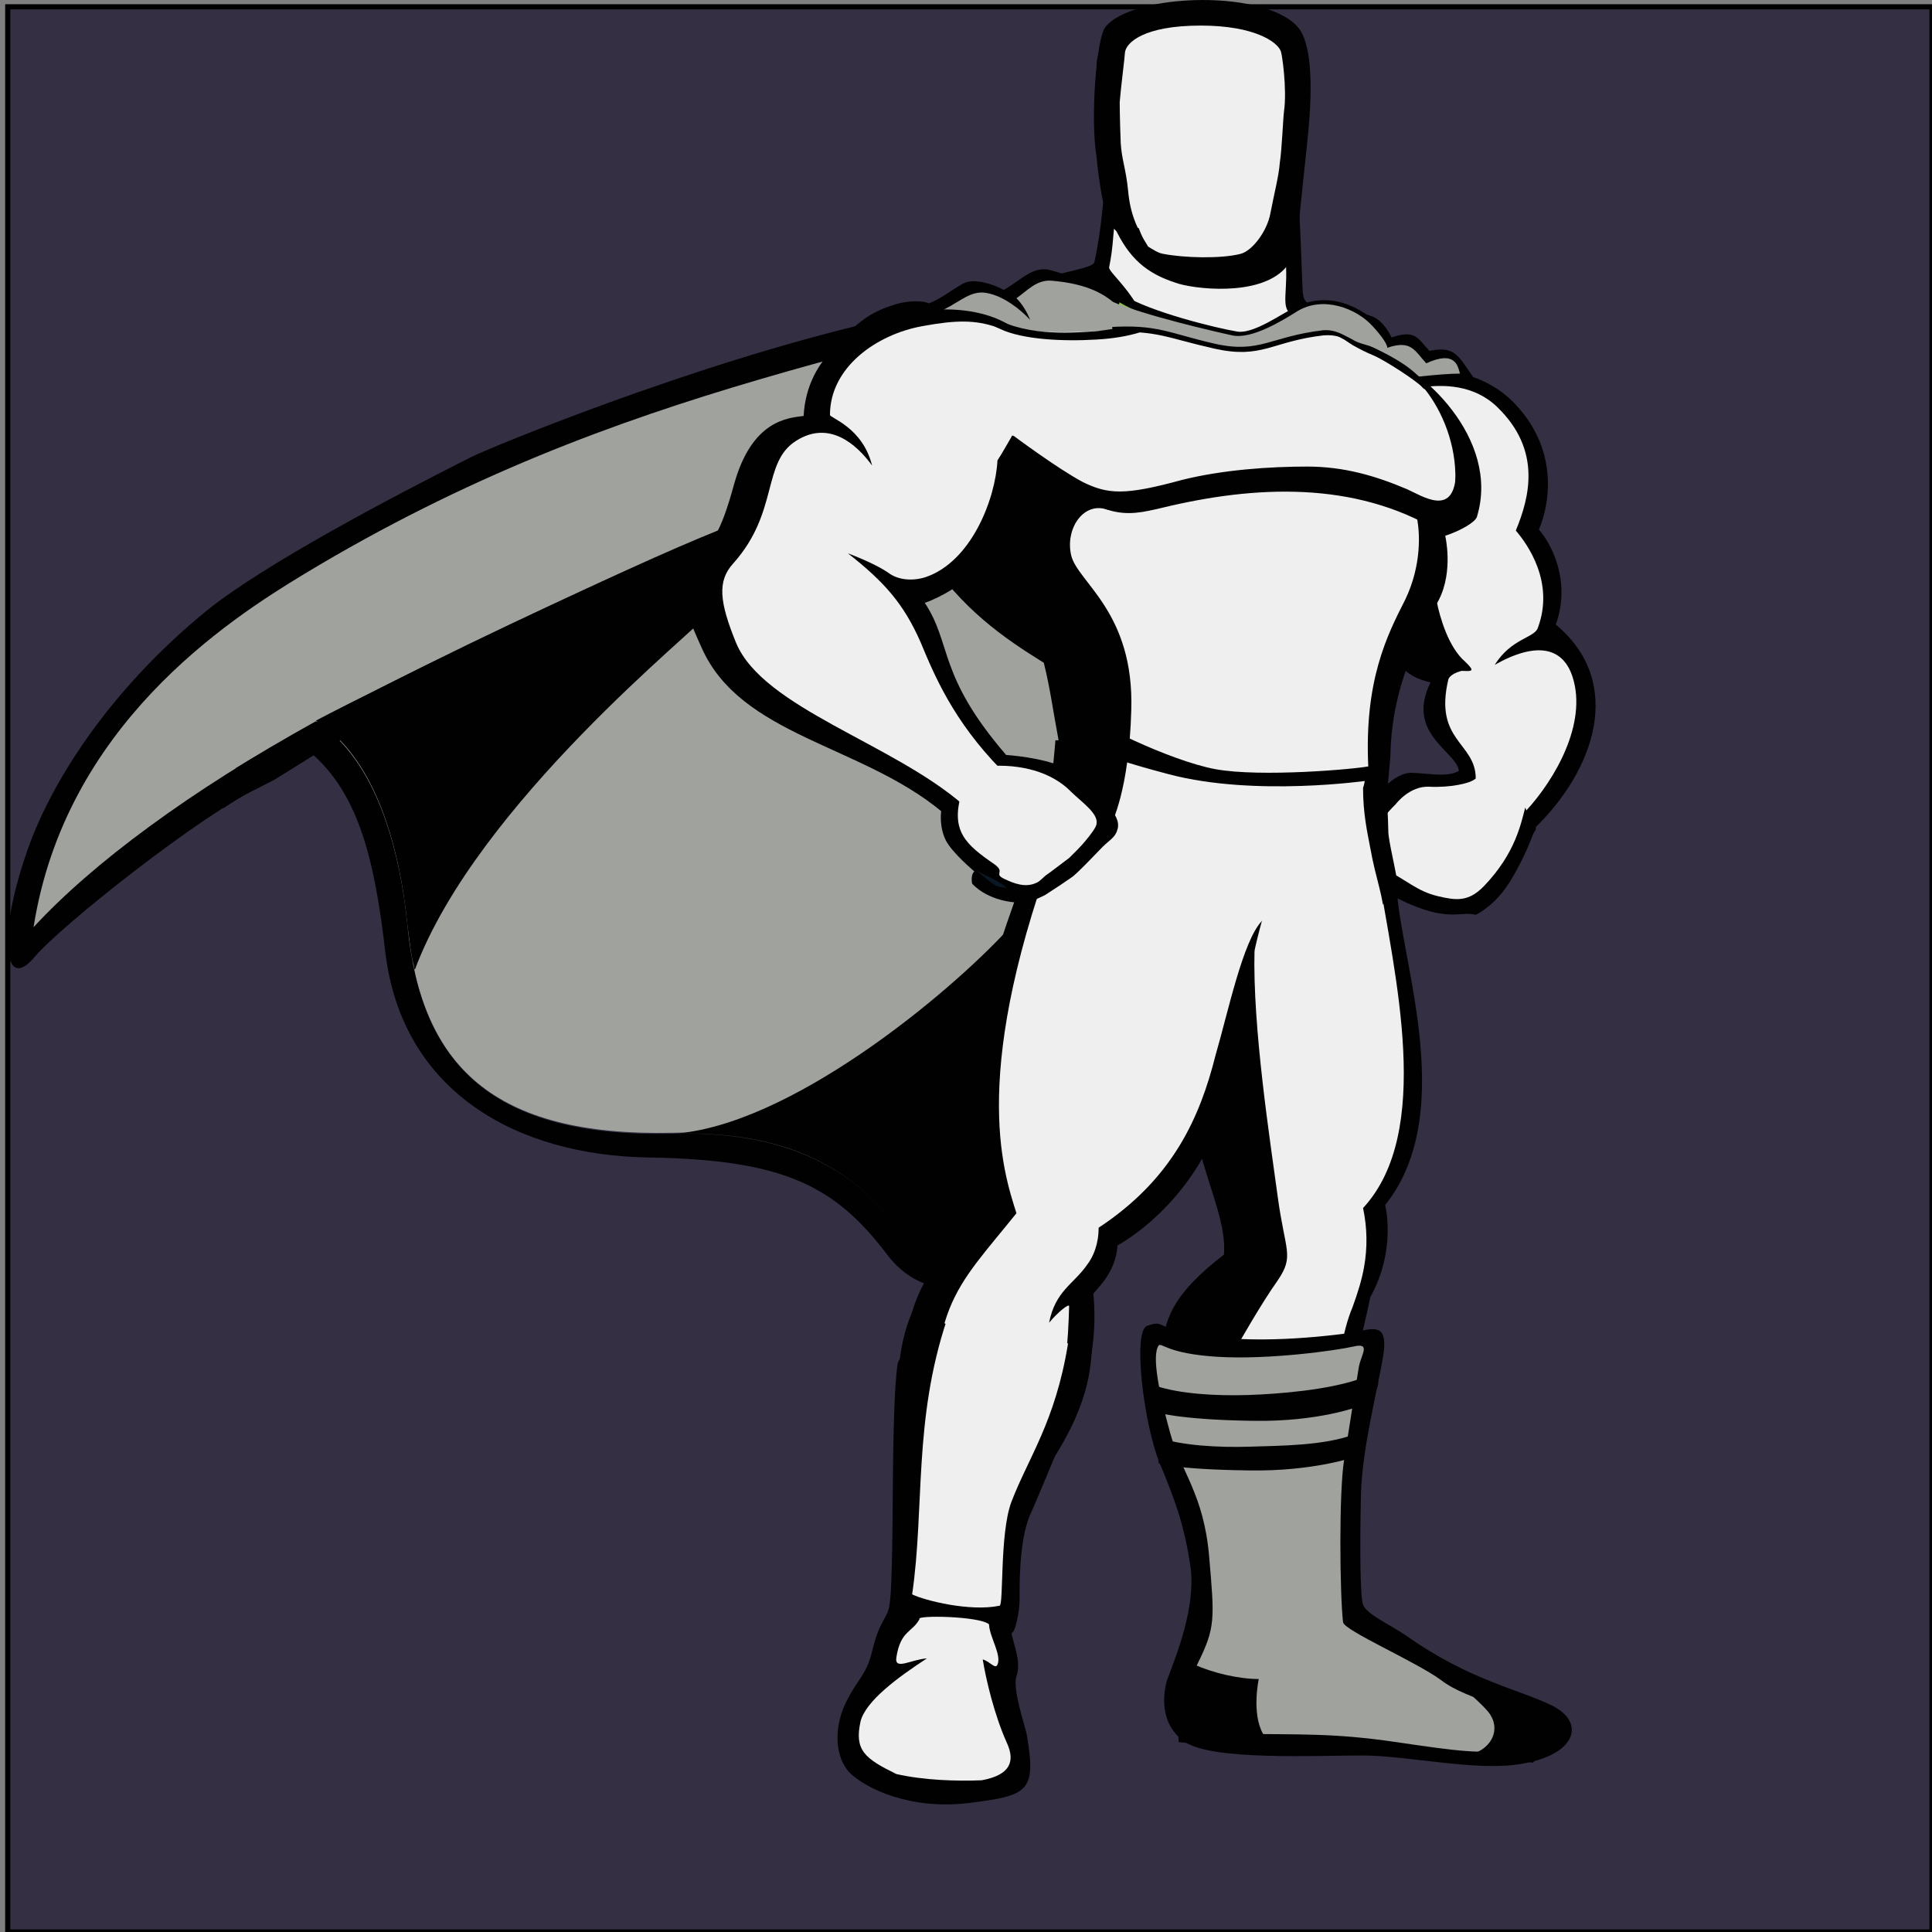 <?xml version="1.0" encoding="UTF-8" standalone="no"?>
<!DOCTYPE svg PUBLIC "-//W3C//DTD SVG 1.1//EN" "http://www.w3.org/Graphics/SVG/1.1/DTD/svg11.dtd">
<svg version="1.1" xmlns="http://www.w3.org/2000/svg" xmlns:xlink="http://www.w3.org/1999/xlink" preserveAspectRatio="xMidYMid meet" viewBox="0 0 374.75 374.75" width="374.75" height="374.75"><rect x="0" y="0" width="374.75" height="374.75" fill="#808080" stroke="none"/><defs><path d="M374.75 1.32L374.75 374.75L1.5 374.75L1.5 1.32L374.75 1.32Z" id="l7rgkKPdX"></path><path d="M6.51 185.85C0.99 192.26 -0.64 182.25 5.08 165.62C9.57 152.2 21.02 133.97 40.22 118.34C51.46 109.33 76.19 96.31 91.31 88.7C94.37 87.09 134.02 70.67 169.37 62.45C172.43 61.65 165.69 67.46 164.67 70.67C159.36 85.89 53.3 151.2 53.3 151.2C52.61 151.56 50.52 152.64 49.83 153C39.41 157.81 11.82 179.44 6.51 185.85ZM165.08 344.11C162.01 341.31 161.4 335.1 164.46 329.49C166.3 325.88 168.14 324.68 169.17 320.27C170.19 316.07 171 315.06 171.82 313.46C172.64 312.06 172.84 310.66 173.05 300.84C173.25 291.03 173.05 272.6 174.07 264.78C175.09 256.77 210.44 268.39 210.44 268.39C210.44 268.39 202.06 288.82 199.82 293.83C197.57 298.84 197.77 308.45 197.77 310.46C197.77 312.46 196.96 316.47 196.34 316.67C195.73 316.87 198.39 322.08 197.16 325.08C196.34 327.89 199 335.1 199.2 336.7C201.04 347.52 199.41 348.32 187.96 349.72C176.52 351.12 168.14 346.92 165.08 344.11ZM252.13 5.76C254.58 9.37 254.38 17.78 253.97 23.19C253.56 28.6 252.13 40.22 251.92 44.02C251.72 46.83 222.09 51.23 215.55 43.62C213.71 41.62 212.69 30.4 212.69 30.4C211.46 22.79 212.69 7.76 214.32 5.36C219.43 -1.45 246.41 -2.25 252.13 5.76ZM295.24 342.11C286.66 343.71 273.17 340.51 264.18 340.51C255.19 340.51 235.17 341.51 229.85 337.9C223.72 333.7 226.38 325.88 226.38 325.88C228.01 321.48 232.1 311.66 230.88 303.65C229.65 295.63 228.01 291.23 224.95 283.81C221.88 276.4 219.64 258.17 222.5 257.17C225.36 256.17 224.54 257.17 228.22 257.97C231.9 258.77 235.98 259.97 243.95 259.97C251.92 259.97 260.71 258.77 263.78 258.17C266.84 257.57 269.29 256.97 268.27 263.18C267.25 269.39 264.18 281.01 263.98 290.02C263.78 299.04 263.78 309.46 264.39 311.26C265 313.06 269.5 315.06 272.77 317.27C285.23 326.08 294.84 327.69 301.17 330.89C307.5 334.1 305.87 340.31 295.24 342.11Z" id="m14dOVcSmk"></path><path d="M6.51 185.85C0.99 192.26 -0.64 182.25 5.08 165.62C9.57 152.2 21.02 133.97 40.22 118.34C51.46 109.33 76.19 96.31 91.31 88.7C94.37 87.09 134.02 70.67 169.37 62.45C172.43 61.65 165.69 67.46 164.67 70.67C159.36 85.89 53.3 151.2 53.3 151.2C52.61 151.56 50.52 152.64 49.83 153C39.41 157.81 11.82 179.44 6.51 185.85ZM165.08 344.11C162.01 341.31 161.4 335.1 164.46 329.49C166.3 325.88 168.14 324.68 169.17 320.27C170.19 316.07 171 315.06 171.82 313.46C172.64 312.06 172.84 310.66 173.05 300.84C173.25 291.03 173.05 272.6 174.07 264.78C175.09 256.77 210.44 268.39 210.44 268.39C210.44 268.39 202.06 288.82 199.82 293.83C197.57 298.84 197.77 308.45 197.77 310.46C197.77 312.46 196.96 316.47 196.34 316.67C195.73 316.87 198.39 322.08 197.16 325.08C196.34 327.89 199 335.1 199.2 336.7C201.04 347.52 199.41 348.32 187.96 349.72C176.52 351.12 168.14 346.92 165.08 344.11ZM252.13 5.76C254.58 9.37 254.38 17.78 253.97 23.19C253.56 28.6 252.13 40.22 251.92 44.02C251.72 46.83 222.09 51.23 215.55 43.62C213.71 41.62 212.69 30.4 212.69 30.4C211.46 22.79 212.69 7.76 214.32 5.36C219.43 -1.45 246.41 -2.25 252.13 5.76ZM295.24 342.11C286.66 343.71 273.17 340.51 264.18 340.51C255.19 340.51 235.17 341.51 229.85 337.9C223.72 333.7 226.38 325.88 226.38 325.88C228.01 321.48 232.1 311.66 230.88 303.65C229.65 295.63 228.01 291.23 224.95 283.81C221.88 276.4 219.64 258.17 222.5 257.17C225.36 256.17 224.54 257.17 228.22 257.97C231.9 258.77 235.98 259.97 243.95 259.97C251.92 259.97 260.71 258.77 263.78 258.17C266.84 257.57 269.29 256.97 268.27 263.18C267.25 269.39 264.18 281.01 263.98 290.02C263.78 299.04 263.78 309.46 264.39 311.26C265 313.06 269.5 315.06 272.77 317.27C285.23 326.08 294.84 327.69 301.17 330.89C307.5 334.1 305.87 340.31 295.24 342.11Z" id="bNcUkif2"></path><path d="M27.15 143.4C62.91 123.16 76.19 151.01 79.05 179.66C81.7 206.5 95.4 220.52 130.54 219.72C166.71 218.92 177.75 239.55 187.76 263.79C207.17 171.04 238.23 153.01 258.26 137.19C300.76 103.33 248.45 43.63 229.04 50.45C206.56 69.48 163.03 74.68 98.46 99.12C81.91 105.33 37.77 123.96 27.15 143.4Z" id="a17w5N850n"></path><path d="M27.15 143.4C62.91 123.16 76.19 151.01 79.05 179.66C81.7 206.5 95.4 220.52 130.54 219.72C166.71 218.92 177.75 239.55 187.76 263.79C207.17 171.04 238.23 153.01 258.26 137.19C300.76 103.33 248.45 43.63 229.04 50.45C206.56 69.48 163.03 74.68 98.46 99.12C81.91 105.33 37.77 123.96 27.15 143.4Z" id="as8iUY5AD"></path><path d="M6.51 179.85C29.39 155 82.32 123.75 147.09 103.92C179.79 93.9 203.7 87.29 232.71 76.28C230.67 63.45 230.67 58.45 229.04 50.43C175.09 68.86 121.76 73.47 59.02 111.33C44.11 120.35 12.64 140.78 6.51 179.85Z" id="a2lRjxUHP0"></path><path d="M6.51 179.85C29.39 155 82.32 123.75 147.09 103.92C179.79 93.9 203.7 87.29 232.71 76.28C230.67 63.45 230.67 58.45 229.04 50.43C175.09 68.86 121.76 73.47 59.02 111.33C44.11 120.35 12.64 140.78 6.51 179.85Z" id="awQ9Kzdd7"></path><path d="M269.09 173.23C265.82 171.43 263.37 165.22 263.57 163.22C263.78 158.41 266.84 156.21 266.84 156.21C266.84 156.21 270.11 150.8 273.99 151C277.88 151.2 284.42 151.8 286.46 150C288.3 147.99 298.31 153.6 297.9 160.21C297.9 160.21 294.02 173.23 286.25 177.44C282.82 176.6 280.53 179.44 269.09 173.23ZM201.45 54.44C210.03 78.48 261.73 78.28 268.48 66.46C265.21 64.26 258.67 60.85 255.6 59.65C252.54 58.45 252.74 58.65 252.54 53.04C252.33 47.43 251.92 37.01 251.51 34.21C251.11 31.4 219.43 31.4 214.53 34.21C214.08 37.53 213.71 44.42 212.28 50.83C212.08 52.04 205.95 52.64 201.45 54.44Z" id="e9U4UqAbr"></path><path d="M269.09 173.23C265.82 171.43 263.37 165.22 263.57 163.22C263.78 158.41 266.84 156.21 266.84 156.21C266.84 156.21 270.11 150.8 273.99 151C277.88 151.2 284.42 151.8 286.46 150C288.3 147.99 298.31 153.6 297.9 160.21C297.9 160.21 294.02 173.23 286.25 177.44C282.82 176.6 280.53 179.44 269.09 173.23ZM201.45 54.44C210.03 78.48 261.73 78.28 268.48 66.46C265.21 64.26 258.67 60.85 255.6 59.65C252.54 58.45 252.74 58.65 252.54 53.04C252.33 47.43 251.92 37.01 251.51 34.21C251.11 31.4 219.43 31.4 214.53 34.21C214.08 37.53 213.71 44.42 212.28 50.83C212.08 52.04 205.95 52.64 201.45 54.44Z" id="aoPIsVLrq"></path><path d="M215.14 51.84C214.94 53.04 222.09 57.84 224.13 68.46C233.94 89.9 256.62 79.28 266.02 69.06C262.75 66.86 257.44 63.85 251.31 61.45C248.25 60.25 249.68 57.64 249.47 52.04C249.27 46.43 248.45 38.21 248.04 35.21C247.63 32.2 221.48 31.4 216.57 34.21C216.45 36.49 216.57 40.02 215.96 45.63C215.76 48.23 215.55 49.83 215.14 51.84Z" id="d2TUsRIvur"></path><path d="M215.14 51.84C214.94 53.04 222.09 57.84 224.13 68.46C233.94 89.9 256.62 79.28 266.02 69.06C262.75 66.86 257.44 63.85 251.31 61.45C248.25 60.25 249.68 57.64 249.47 52.04C249.27 46.43 248.45 38.21 248.04 35.21C247.63 32.2 221.48 31.4 216.57 34.21C216.45 36.49 216.57 40.02 215.96 45.63C215.76 48.23 215.55 49.83 215.14 51.84Z" id="a3Wdl9cfXj"></path><path d="M222.5 50.43C224.34 52.04 228.83 51.84 232.92 51.84C236.6 51.84 239.87 52.24 241.3 51.44C244.57 49.83 249.27 45.83 251.92 42.82C251.72 39.22 251.52 35.81 251.31 34.21C251.11 31.4 219.43 31.4 214.53 34.21C214.53 34.21 214.32 37.81 213.71 42.02C216.37 44.62 219.84 48.23 222.5 50.43Z" id="iaBmDucg"></path><path d="M222.5 50.43C224.34 52.04 228.83 51.84 232.92 51.84C236.6 51.84 239.87 52.24 241.3 51.44C244.57 49.83 249.27 45.83 251.92 42.82C251.72 39.22 251.52 35.81 251.31 34.21C251.11 31.4 219.43 31.4 214.53 34.21C214.53 34.21 214.32 37.81 213.71 42.02C216.37 44.62 219.84 48.23 222.5 50.43Z" id="gdqkGsUiM"></path><path d="M222.7 47.63C221.27 46.63 219.84 45.43 218.21 44.22C214.94 41.82 214.73 40.42 214.73 39.82C216.16 27.2 214.32 16.58 214.32 16.58C214.32 16.58 212.89 11.17 220.66 9.77C228.42 8.36 233.12 8.16 233.12 8.16C233.12 8.16 238.03 8.16 245.59 9.77C253.35 11.17 251.92 16.58 251.92 16.58C251.92 16.58 250.08 27.2 251.51 39.82C251.51 40.42 251.31 41.82 248.04 44.22C245.18 46.23 242.93 48.43 240.68 48.83C238.44 49.23 235.58 49.43 233.12 49.43C230.67 49.43 227.81 49.23 225.56 48.83C224.54 48.63 223.52 48.03 222.7 47.63Z" id="bkYJIp6sI"></path><path d="M222.7 47.63C221.27 46.63 219.84 45.43 218.21 44.22C214.94 41.82 214.73 40.42 214.73 39.82C216.16 27.2 214.32 16.58 214.32 16.58C214.32 16.58 212.89 11.17 220.66 9.77C228.42 8.36 233.12 8.16 233.12 8.16C233.12 8.16 238.03 8.16 245.59 9.77C253.35 11.17 251.92 16.58 251.92 16.58C251.92 16.58 250.08 27.2 251.51 39.82C251.51 40.42 251.31 41.82 248.04 44.22C245.18 46.23 242.93 48.43 240.68 48.83C238.44 49.23 235.58 49.43 233.12 49.43C230.67 49.43 227.81 49.23 225.56 48.83C224.54 48.63 223.52 48.03 222.7 47.63Z" id="d2V8IWi5y"></path><path d="M214.32 30.5C214.5 30.5 215.97 30.5 216.16 30.5C216.16 30.5 214.93 26.9 215.13 22.69C215.13 22.69 216.16 18.69 215.54 17.68C214.73 16.48 213.09 14.48 216.77 12.48C220.45 10.47 226.17 14.08 233.12 14.28C240.06 14.08 245.99 10.47 249.67 12.48C253.35 14.48 251.71 16.48 250.89 17.68C250.08 18.89 251.1 18.48 251.3 22.69C251.51 26.9 250.28 30.5 250.28 30.5C250.46 30.5 251.94 30.5 252.12 30.5C253.35 17.68 254.16 12.08 253.55 11.07C250.08 6.67 246.6 3.26 233.12 3.06C219.63 3.06 216.97 6.67 213.09 10.67C212.27 11.67 212.89 17.68 214.32 30.5ZM283.59 173.54C283.18 172.94 281.75 172.54 281.14 171.94C280.52 171.33 280.73 170.33 279.71 169.53C278.89 168.73 278.28 169.33 277.46 168.73C276.64 167.93 276.44 166.93 275.82 166.33C275.41 165.93 273.78 165.73 273.37 165.33C272.35 164.32 263.36 162.52 263.77 160.52C264.58 157.51 266.22 155.31 266.22 155.31C266.22 155.31 270.1 149.7 273.98 149.9C277.87 150.1 281.55 150.9 283.59 149.1C285.84 147.09 298.51 154.51 297.89 160.92C295.6 164.2 294.01 173.14 286.45 177.34C284.81 176.54 285.02 175.34 283.59 173.54Z" id="d1Ooap1kiE"></path><path d="M214.32 30.5C214.5 30.5 215.97 30.5 216.16 30.5C216.16 30.5 214.93 26.9 215.13 22.69C215.13 22.69 216.16 18.69 215.54 17.68C214.73 16.48 213.09 14.48 216.77 12.48C220.45 10.47 226.17 14.08 233.12 14.28C240.06 14.08 245.99 10.47 249.67 12.48C253.35 14.48 251.71 16.48 250.89 17.68C250.08 18.89 251.1 18.48 251.3 22.69C251.51 26.9 250.28 30.5 250.28 30.5C250.46 30.5 251.94 30.5 252.12 30.5C253.35 17.68 254.16 12.08 253.55 11.07C250.08 6.67 246.6 3.26 233.12 3.06C219.63 3.06 216.97 6.67 213.09 10.67C212.27 11.67 212.89 17.68 214.32 30.5ZM283.59 173.54C283.18 172.94 281.75 172.54 281.14 171.94C280.52 171.33 280.73 170.33 279.71 169.53C278.89 168.73 278.28 169.33 277.46 168.73C276.64 167.93 276.44 166.93 275.82 166.33C275.41 165.93 273.78 165.73 273.37 165.33C272.35 164.32 263.36 162.52 263.77 160.52C264.58 157.51 266.22 155.31 266.22 155.31C266.22 155.31 270.1 149.7 273.98 149.9C277.87 150.1 281.55 150.9 283.59 149.1C285.84 147.09 298.51 154.51 297.89 160.92C295.6 164.2 294.01 173.14 286.45 177.34C284.81 176.54 285.02 175.34 283.59 173.54Z" id="cdABHO5Ee"></path><path d="M298.51 102.72C300.76 105.32 304.85 112.53 301.78 121.15C315.27 132.37 309.34 149.6 297.29 161.01C297.29 161.01 294.43 150.6 282.98 150C283.39 145.99 272.36 142.78 277.47 132.37C269.7 130.56 269.91 125.36 268.68 118.95C267.66 112.53 271.34 72.27 271.34 72.27C271.34 72.27 284.21 69.26 293 77.48C301.78 85.89 301.17 96.31 298.51 102.72Z" id="aw14NrErT"></path><path d="M298.51 102.72C300.76 105.32 304.85 112.53 301.78 121.15C315.27 132.37 309.34 149.6 297.29 161.01C297.29 161.01 294.43 150.6 282.98 150C283.39 145.99 272.36 142.78 277.47 132.37C269.7 130.56 269.91 125.36 268.68 118.95C267.66 112.53 271.34 72.27 271.34 72.27C271.34 72.27 284.21 69.26 293 77.48C301.78 85.89 301.17 96.31 298.51 102.72Z" id="cNNcpby4"></path><path d="M294.02 102.92C296.27 105.52 301.58 112.94 298.31 121.75C297.7 123.75 293.2 123.75 289.93 128.96C298.1 124.35 303.21 125.56 305.05 131.36C307.91 140.38 301.58 151.2 296.06 157.21C296.06 157.01 295.86 156.81 295.86 156.61C295.04 159.61 294.02 165.42 287.89 171.83C284.82 175.04 282.37 174.64 278.9 173.83C274.81 172.83 273.38 171.03 267.66 168.02C264.39 166.22 266.23 164.02 266.23 162.21C266.23 161.81 266.63 161.21 267.25 160.41C267.66 159.41 268.88 157.81 270.72 156C270.72 156 273.38 152.4 277.26 152.6C281.14 152.8 285.23 152 286.25 151C286.25 143.99 278.08 143.78 280.94 131.77C281.14 131.16 282.17 130.16 285.44 129.76C280.53 128.76 278.28 128.56 274.81 125.36C272.36 123.15 270.52 120.35 269.9 116.74C268.68 110.53 266.64 77.88 266.64 77.88C266.64 77.88 281.55 70.47 290.34 78.88C299.13 87.29 296.67 96.51 294.02 102.92Z" id="b8bLRZXJSd"></path><path d="M294.02 102.92C296.27 105.52 301.58 112.94 298.31 121.75C297.7 123.75 293.2 123.75 289.93 128.96C298.1 124.35 303.21 125.56 305.05 131.36C307.91 140.38 301.58 151.2 296.06 157.21C296.06 157.01 295.86 156.81 295.86 156.61C295.04 159.61 294.02 165.42 287.89 171.83C284.82 175.04 282.37 174.64 278.9 173.83C274.81 172.83 273.38 171.03 267.66 168.02C264.39 166.22 266.23 164.02 266.23 162.21C266.23 161.81 266.63 161.21 267.25 160.41C267.66 159.41 268.88 157.81 270.72 156C270.72 156 273.38 152.4 277.26 152.6C281.14 152.8 285.23 152 286.25 151C286.25 143.99 278.08 143.78 280.94 131.77C281.14 131.16 282.17 130.16 285.44 129.76C280.53 128.76 278.28 128.56 274.81 125.36C272.36 123.15 270.52 120.35 269.9 116.74C268.68 110.53 266.64 77.88 266.64 77.88C266.64 77.88 281.55 70.47 290.34 78.88C299.13 87.29 296.67 96.51 294.02 102.92Z" id="k3DiN1YU3g"></path><path d="M203.9 52.44C200.43 51.44 198.18 54.24 194.71 56.24C193.69 55.64 189.19 53.64 186.74 55.04C184.29 56.44 182.65 57.85 180.2 58.85C178.97 58.25 175.7 58.25 173.05 59.25C170.39 60.05 166.3 61.85 162.42 67.06C159.97 75.67 205.74 69.26 205.74 69.26C209.3 68.46 219.96 66.06 223.52 65.26C222.29 63.66 215.96 55.64 203.9 52.44Z" id="c3Gt3zDIWn"></path><path d="M203.9 52.44C200.43 51.44 198.18 54.24 194.71 56.24C193.69 55.64 189.19 53.64 186.74 55.04C184.29 56.44 182.65 57.85 180.2 58.85C178.97 58.25 175.7 58.25 173.05 59.25C170.39 60.05 166.3 61.85 162.42 67.06C159.97 75.67 205.74 69.26 205.74 69.26C209.3 68.46 219.96 66.06 223.52 65.26C222.29 63.66 215.96 55.64 203.9 52.44Z" id="a5Cdp09Hju"></path><path d="M203.9 54.44C201.04 54.24 199.2 56.44 197.16 57.85C198.18 58.85 199.2 60.45 199.82 62.05C197.98 60.05 194.71 57.44 191.44 56.84C188.37 56.24 186.33 58.45 183.06 60.05C183.67 60.65 184.28 61.65 185.1 62.85C182.24 61.05 180.2 60.45 176.31 61.85C173.66 62.65 168.55 64.86 164.67 70.27C162.22 78.88 205.94 69.26 205.94 69.26C209.54 68.46 220.33 66.06 223.93 65.26C217.39 63.05 218.41 55.64 203.9 54.44Z" id="c3yt1H7h47"></path><path d="M203.9 54.44C201.04 54.24 199.2 56.44 197.16 57.85C198.18 58.85 199.2 60.45 199.82 62.05C197.98 60.05 194.71 57.44 191.44 56.84C188.37 56.24 186.33 58.45 183.06 60.05C183.67 60.65 184.28 61.65 185.1 62.85C182.24 61.05 180.2 60.45 176.31 61.85C173.66 62.65 168.55 64.86 164.67 70.27C162.22 78.88 205.94 69.26 205.94 69.26C209.54 68.46 220.33 66.06 223.93 65.26C217.39 63.05 218.41 55.64 203.9 54.44Z" id="a1fJUADG"></path><path d="M260.51 62.45C260.47 62.41 260.14 62.09 260.1 62.05C260.1 62.05 263.37 60.25 265.82 61.25C268.47 62.05 269.91 65.46 269.91 65.46C274.61 63.86 275.01 65.66 277.26 68.06C282.17 67.06 282.78 68.86 285.84 73.27C285.84 73.27 282.17 72.67 275.01 73.87C268.07 74.87 262.35 68.26 262.35 68.46C262.35 68.46 262.35 66.26 262.14 64.26C262.14 63.86 260.51 62.85 260.51 62.45Z" id="a2DZR7lOAe"></path><path d="M260.51 62.45C260.47 62.41 260.14 62.09 260.1 62.05C260.1 62.05 263.37 60.25 265.82 61.25C268.47 62.05 269.91 65.46 269.91 65.46C274.61 63.86 275.01 65.66 277.26 68.06C282.17 67.06 282.78 68.86 285.84 73.27C285.84 73.27 282.17 72.67 275.01 73.87C268.07 74.87 262.35 68.26 262.35 68.46C262.35 68.46 262.35 66.26 262.14 64.26C262.14 63.86 260.51 62.85 260.51 62.45Z" id="awk06Cxjz"></path><path d="M269.09 67.46C273.79 65.86 274.4 68.06 276.65 70.47C282.37 67.86 282.78 71.07 283.19 72.47C281.35 72.47 278.69 72.67 275.01 73.07C268.07 74.07 261.32 67.26 261.53 67.46C261.69 67.22 262.75 66.46 262.34 66.26C264.59 65.06 267.66 63.66 269.09 67.46Z" id="a43JfxlHmE"></path><path d="M269.09 67.46C273.79 65.86 274.4 68.06 276.65 70.47C282.37 67.86 282.78 71.07 283.19 72.47C281.35 72.47 278.69 72.67 275.01 73.07C268.07 74.07 261.32 67.26 261.53 67.46C261.69 67.22 262.75 66.46 262.34 66.26C264.59 65.06 267.66 63.66 269.09 67.46Z" id="ccK4Sgwch"></path><path d="M249.06 69.46C249.06 69.46 258.26 66.26 266.84 68.46C275.42 70.67 291.16 85.09 286.46 100.31C286.05 101.32 283.39 102.92 280.33 103.92C280.33 103.92 281.96 110.73 279.1 116.34C276.24 121.75 269.91 132.17 269.7 146.59C269.5 148.99 269.09 154 268.68 156.41C252.74 155.81 228.22 149.99 204.11 150.4C204.31 147.79 204.52 146.19 204.72 143.59C204.78 143.59 205.27 143.59 205.33 143.59C204.11 136.97 203.7 133.57 202.47 128.56C194.71 123.75 186.53 118.14 179.59 107.53C172.84 96.91 192.05 62.45 192.05 62.45C192.05 62.45 203.7 66.46 213.51 65.86C223.32 65.06 240.07 64.26 249.06 69.46ZM268.68 233.73C268.68 233.73 270.93 242.35 265.82 251.56C265 255.57 263.98 259.17 263.37 263.18C260.71 279.81 256.21 286.82 254.99 313.46C253.76 313.44 243.95 313.28 242.73 313.26C242.73 313.26 241.3 294.03 237.01 283.81C234.55 278.01 224.95 270.19 225.36 262.38C225.77 256.37 226.99 251.36 237.42 243.35C238.23 231.73 226.38 220.71 228.22 177.44C236.76 176.08 262.39 171.99 270.93 170.63C270.48 183.25 283.6 215.1 268.68 233.73Z" id="e2iyQz33cU"></path><path d="M249.06 69.46C249.06 69.46 258.26 66.26 266.84 68.46C275.42 70.67 291.16 85.09 286.46 100.31C286.05 101.32 283.39 102.92 280.33 103.92C280.33 103.92 281.96 110.73 279.1 116.34C276.24 121.75 269.91 132.17 269.7 146.59C269.5 148.99 269.09 154 268.68 156.41C252.74 155.81 228.22 149.99 204.11 150.4C204.31 147.79 204.52 146.19 204.72 143.59C204.78 143.59 205.27 143.59 205.33 143.59C204.11 136.97 203.7 133.57 202.47 128.56C194.71 123.75 186.53 118.14 179.59 107.53C172.84 96.91 192.05 62.45 192.05 62.45C192.05 62.45 203.7 66.46 213.51 65.86C223.32 65.06 240.07 64.26 249.06 69.46ZM268.68 233.73C268.68 233.73 270.93 242.35 265.82 251.56C265 255.57 263.98 259.17 263.37 263.18C260.71 279.81 256.21 286.82 254.99 313.46C253.76 313.44 243.95 313.28 242.73 313.26C242.73 313.26 241.3 294.03 237.01 283.81C234.55 278.01 224.95 270.19 225.36 262.38C225.77 256.37 226.99 251.36 237.42 243.35C238.23 231.73 226.38 220.71 228.22 177.44C236.76 176.08 262.39 171.99 270.93 170.63C270.48 183.25 283.6 215.1 268.68 233.73Z" id="b6wUzrAu3m"></path><path d="M264.39 234.33C265.2 238.09 265.27 241.97 264.59 245.75C264.18 248.15 263.37 250.76 262.35 253.56C260.3 258.37 259.48 265.38 258.87 269.59C256.21 286.22 256.21 287.02 254.99 313.66C253.76 313.64 243.95 313.48 242.73 313.46C242.73 313.46 241.3 294.23 237.01 284.01C234.55 278.2 229.45 273.2 229.04 265.38C228.63 259.37 232.92 247.35 243.14 247.75C242.52 223.52 231.08 228.32 228.02 177.84C235.86 176.04 259.4 170.63 267.25 168.83C270.52 189.26 278.08 219.51 264.39 234.33ZM216.37 64.06C226.18 63.25 240.07 62.25 249.27 67.46C249.27 67.46 254.38 65.86 259.89 66.26C262.35 66.46 264.8 68.46 267.66 69.26C276.65 71.47 285.23 86.09 281.35 99.31C280.94 100.32 278.08 99.31 274.81 100.32C275.42 103.12 275.83 109.53 272.56 116.34C269.09 123.15 264.59 131.97 265.41 148.79C243.95 147.79 234.35 146.39 213.1 145.39C211.26 137.98 210.03 130.56 209.83 126.76C212.69 125.36 214.32 124.16 216.57 121.75C210.44 122.75 207.99 122.35 204.31 120.35C200.63 118.34 194.09 111.93 190.82 107.73C190.42 107.33 188.17 113.94 183.06 114.14C181.22 111.53 188.98 104.12 187.55 101.32C182.45 91.1 192.05 62.45 192.05 62.45C192.05 62.45 196.55 63.86 201.45 64.26C206.36 64.66 211.67 64.26 216.37 64.06Z" id="g1AxC7Bmw9"></path><path d="M264.39 234.33C265.2 238.09 265.27 241.97 264.59 245.75C264.18 248.15 263.37 250.76 262.35 253.56C260.3 258.37 259.48 265.38 258.87 269.59C256.21 286.22 256.21 287.02 254.99 313.66C253.76 313.64 243.95 313.48 242.73 313.46C242.73 313.46 241.3 294.23 237.01 284.01C234.55 278.2 229.45 273.2 229.04 265.38C228.63 259.37 232.92 247.35 243.14 247.75C242.52 223.52 231.08 228.32 228.02 177.84C235.86 176.04 259.4 170.63 267.25 168.83C270.52 189.26 278.08 219.51 264.39 234.33ZM216.37 64.06C226.18 63.25 240.07 62.25 249.27 67.46C249.27 67.46 254.38 65.86 259.89 66.26C262.35 66.46 264.8 68.46 267.66 69.26C276.65 71.47 285.23 86.09 281.35 99.31C280.94 100.32 278.08 99.31 274.81 100.32C275.42 103.12 275.83 109.53 272.56 116.34C269.09 123.15 264.59 131.97 265.41 148.79C243.95 147.79 234.35 146.39 213.1 145.39C211.26 137.98 210.03 130.56 209.83 126.76C212.69 125.36 214.32 124.16 216.57 121.75C210.44 122.75 207.99 122.35 204.31 120.35C200.63 118.34 194.09 111.93 190.82 107.73C190.42 107.33 188.17 113.94 183.06 114.14C181.22 111.53 188.98 104.12 187.55 101.32C182.45 91.1 192.05 62.45 192.05 62.45C192.05 62.45 196.55 63.86 201.45 64.26C206.36 64.66 211.67 64.26 216.37 64.06Z" id="hmaIcqP7l"></path><path d="M271.13 172.03C268.88 175.84 259.07 184.45 241.3 187.66C223.72 191.26 200.43 164.22 200.43 164.22C201.04 161.61 203.08 154 204.52 150C204.72 149.6 205.13 148.59 205.13 148.19C206.97 145.59 268.88 152.2 268.88 152.2C268.88 152.2 269.29 159.41 269.29 161.21C269.29 163.22 270.93 169.23 271.13 172.03Z" id="a7y07miRRv"></path><path d="M271.13 172.03C268.88 175.84 259.07 184.45 241.3 187.66C223.72 191.26 200.43 164.22 200.43 164.22C201.04 161.61 203.08 154 204.52 150C204.72 149.6 205.13 148.59 205.13 148.19C206.97 145.59 268.88 152.2 268.88 152.2C268.88 152.2 269.29 159.41 269.29 161.21C269.29 163.22 270.93 169.23 271.13 172.03Z" id="b18TXMmEcE"></path><path d="M268.47 178.04C268.47 189.66 252.94 187.66 239.87 188.06C222.29 191.66 207.38 164.62 207.38 164.62C208.6 160.01 209.42 154.81 211.26 150.4C211.46 147.99 211.87 144.99 212.07 143.59C237 143.59 254.58 144.99 264.8 145.99C265.21 148.19 264.8 152 264.39 152.8C264.39 157.81 265.21 161.42 265.82 164.62C266.84 170.43 268.47 174.24 268.47 178.04Z" id="brwg2Vzl"></path><path d="M268.47 178.04C268.47 189.66 252.94 187.66 239.87 188.06C222.29 191.66 207.38 164.62 207.38 164.62C208.6 160.01 209.42 154.81 211.26 150.4C211.46 147.99 211.87 144.99 212.07 143.59C237 143.59 254.58 144.99 264.8 145.99C265.21 148.19 264.8 152 264.39 152.8C264.39 157.81 265.21 161.42 265.82 164.62C266.84 170.43 268.47 174.24 268.47 178.04Z" id="i1aP0ujguk"></path><path d="M190.01 234.73C183.26 243.75 175.5 248.76 175.5 265.38C175.5 282.01 176.32 284.82 176.32 284.82C178.71 284.94 197.83 285.9 200.22 286.02C200.22 286.02 207.99 276.2 211.05 265.59C211.87 262.58 212.69 257.17 212.08 250.96C212.89 249.76 216.37 246.96 216.78 241.55C216.78 241.55 228.42 235.54 235.17 220.91C241.5 207.69 239.87 196.27 244.77 178.64C236.11 175.32 233.94 155 201.45 162.02C193.69 183.45 183.26 208.09 190.01 234.73Z" id="a7oQNXRe1P"></path><path d="M190.01 234.73C183.26 243.75 175.5 248.76 175.5 265.38C175.5 282.01 176.32 284.82 176.32 284.82C178.71 284.94 197.83 285.9 200.22 286.02C200.22 286.02 207.99 276.2 211.05 265.59C211.87 262.58 212.69 257.17 212.08 250.96C212.89 249.76 216.37 246.96 216.78 241.55C216.78 241.55 228.42 235.54 235.17 220.91C241.5 207.69 239.87 196.27 244.77 178.64C236.11 175.32 233.94 155 201.45 162.02C193.69 183.45 183.26 208.09 190.01 234.73Z" id="cH3yJ8zs3"></path><path d="M197.16 235.33C185.1 250.36 179.59 253.56 182.04 284.01C183.63 284.01 196.38 284.01 197.98 284.01C205.33 272.6 206.97 268.39 207.38 253.36C207.38 252.76 205.13 254.57 203.49 256.57C204.72 250.36 208.19 249.16 210.85 245.35C212.08 243.75 213.1 241.34 213.1 238.14C227.4 228.72 232.71 216.9 235.78 204.68C238.23 196.27 241.09 182.45 244.77 178.64C244.16 176.44 235.98 154.8 205.74 161.21C187.96 207.69 194.5 226.92 197.16 235.33Z" id="a2vUde7Caa"></path><path d="M197.16 235.33C185.1 250.36 179.59 253.56 182.04 284.01C183.63 284.01 196.38 284.01 197.98 284.01C205.33 272.6 206.97 268.39 207.38 253.36C207.38 252.76 205.13 254.57 203.49 256.57C204.72 250.36 208.19 249.16 210.85 245.35C212.08 243.75 213.1 241.34 213.1 238.14C227.4 228.72 232.71 216.9 235.78 204.68C238.23 196.27 241.09 182.45 244.77 178.64C244.16 176.44 235.98 154.8 205.74 161.21C187.96 207.69 194.5 226.92 197.16 235.33Z" id="aoIjCJjqS"></path><path d="M211.26 152.8C213.1 154.81 217.59 157.81 216.78 160.81C216.37 162.42 215.35 162.82 213.92 164.22C213.3 164.82 208.81 169.63 207.79 170.23C207.17 170.63 206.36 171.23 205.74 171.63C205.44 171.83 202.98 173.43 202.68 173.63C200.63 174.64 199.2 175.24 196.96 175.04C196.96 175.04 191.85 174.84 188.58 171.43C188.58 171.43 188.17 169.83 188.99 169.03C188.99 169.03 184.69 165.42 183.47 163.02C182.24 160.61 182.24 157.21 183.06 155.41C183.47 153.6 191.44 148.59 194.3 146.39C194.3 146.39 199.82 146.59 204.72 148.19C209.42 149.8 209.42 150.8 211.26 152.8ZM183.27 348.32C169.37 348.12 165.69 343.91 164.47 341.71C164.38 341.19 163.73 337.02 163.65 336.5C163.65 336.5 166.31 332.69 166.92 332.69C171.41 333.09 186.74 339.1 197.37 340.71C198.39 340.71 198.59 341.11 199.41 341.31C199.29 342.31 198.86 345.82 198.8 346.32C195.69 346.72 196.96 348.52 183.27 348.32ZM228.83 335.5C231.28 337.3 237.42 338.3 249.06 338.1C266.02 337.7 281.76 343.11 300.97 339.9C300.98 339.66 301.05 338.46 301.17 336.3C301.05 336.29 300.43 336.22 299.33 336.1C258.5 332.85 235.82 331.05 231.28 330.69C230.09 330.9 229.34 331.04 229.04 331.09C229.04 333.29 228.83 333.29 228.83 335.5Z" id="nuLjaDOap"></path><path d="M211.26 152.8C213.1 154.81 217.59 157.81 216.78 160.81C216.37 162.42 215.35 162.82 213.92 164.22C213.3 164.82 208.81 169.63 207.79 170.23C207.17 170.63 206.36 171.23 205.74 171.63C205.44 171.83 202.98 173.43 202.68 173.63C200.63 174.64 199.2 175.24 196.96 175.04C196.96 175.04 191.85 174.84 188.58 171.43C188.58 171.43 188.17 169.83 188.99 169.03C188.99 169.03 184.69 165.42 183.47 163.02C182.24 160.61 182.24 157.21 183.06 155.41C183.47 153.6 191.44 148.59 194.3 146.39C194.3 146.39 199.82 146.59 204.72 148.19C209.42 149.8 209.42 150.8 211.26 152.8ZM183.27 348.32C169.37 348.12 165.69 343.91 164.47 341.71C164.38 341.19 163.73 337.02 163.65 336.5C163.65 336.5 166.31 332.69 166.92 332.69C171.41 333.09 186.74 339.1 197.37 340.71C198.39 340.71 198.59 341.11 199.41 341.31C199.29 342.31 198.86 345.82 198.8 346.32C195.69 346.72 196.96 348.52 183.27 348.32ZM228.83 335.5C231.28 337.3 237.42 338.3 249.06 338.1C266.02 337.7 281.76 343.11 300.97 339.9C300.98 339.66 301.05 338.46 301.17 336.3C301.05 336.29 300.43 336.22 299.33 336.1C258.5 332.85 235.82 331.05 231.28 330.69C230.09 330.9 229.34 331.04 229.04 331.09C229.04 333.29 228.83 333.29 228.83 335.5Z" id="c9ihVs93B"></path><path d="M281.76 340.71C287.68 340.51 295.04 339.1 294.43 334.9C288.62 334.42 242.2 330.57 236.39 330.09C232.92 333.89 235.58 337.1 243.95 338.1C244.98 338.1 248.55 338.1 249.06 338.1C260.1 337.7 270.52 340.11 281.76 340.71ZM202.68 285.42C198.18 291.83 194.3 303.05 193.48 317.27C193.69 320.47 195.52 323.28 193.07 327.49C193.89 330.09 197.16 335.3 198.79 338.5C200.43 341.71 201.25 345.31 190.42 345.51C179.38 345.71 161.6 344.51 164.06 336.1C165.28 331.69 168.76 327.09 169.16 325.28C169.57 323.48 169.57 318.07 173.05 314.46C176.11 304.45 175.09 294.83 174.48 285.82C173.46 276.4 173.25 261.38 177.34 253.77C179.18 254.97 191.64 262.18 211.87 261.18C211.46 264.98 211.67 272.4 202.68 285.42ZM155.88 80.68C152.82 81.08 145.87 81.48 142.4 93.9C139.74 103.52 138.31 105.32 133.61 110.13C130.54 113.54 133.81 120.55 136.06 125.56C143.62 142.78 166.92 144.39 182.65 157.41C187.96 156 193.48 150.2 195.12 146.39C181.83 130.96 184.69 124.95 179.38 116.94C185.1 114.94 198.18 107.13 196.34 90.5C210.85 71.47 198.59 56.24 175.3 60.85C165.9 62.65 156.5 69.06 155.88 80.68Z" id="d2bMwHbaa2"></path><path d="M281.76 340.71C287.68 340.51 295.04 339.1 294.43 334.9C288.62 334.42 242.2 330.57 236.39 330.09C232.92 333.89 235.58 337.1 243.95 338.1C244.98 338.1 248.55 338.1 249.06 338.1C260.1 337.7 270.52 340.11 281.76 340.71ZM202.68 285.42C198.18 291.83 194.3 303.05 193.48 317.27C193.69 320.47 195.52 323.28 193.07 327.49C193.89 330.09 197.16 335.3 198.79 338.5C200.43 341.71 201.25 345.31 190.42 345.51C179.38 345.71 161.6 344.51 164.06 336.1C165.28 331.69 168.76 327.09 169.16 325.28C169.57 323.48 169.57 318.07 173.05 314.46C176.11 304.45 175.09 294.83 174.48 285.82C173.46 276.4 173.25 261.38 177.34 253.77C179.18 254.97 191.64 262.18 211.87 261.18C211.46 264.98 211.67 272.4 202.68 285.42ZM155.88 80.68C152.82 81.08 145.87 81.48 142.4 93.9C139.74 103.52 138.31 105.32 133.61 110.13C130.54 113.54 133.81 120.55 136.06 125.56C143.62 142.78 166.92 144.39 182.65 157.41C187.96 156 193.48 150.2 195.12 146.39C181.83 130.96 184.69 124.95 179.38 116.94C185.1 114.94 198.18 107.13 196.34 90.5C210.85 71.47 198.59 56.24 175.3 60.85C165.9 62.65 156.5 69.06 155.88 80.68Z" id="dBW6fo1r2"></path><path d="M199 87.89C204.52 79.08 205.95 66.26 199.61 65.06C198.18 64.86 195.52 64.26 193.28 63.45C189.19 62.05 185.51 62.05 178.97 63.25C169.98 64.86 160.99 71.27 160.99 80.48C160.99 81.08 167.32 82.89 169.16 90.3C166.1 86.09 160.78 81.48 154.45 85.49C147.71 89.7 151.18 99.31 142.19 109.33C139.12 112.73 139.53 116.74 142.8 124.75C148.12 137.37 173.25 144.19 186.94 156.2C190.21 154.8 192.46 151.6 194.09 149.19C184.9 139.78 181.22 130.96 178.56 124.55C175.29 117.14 171.61 112.93 164.46 107.32C168.14 108.73 171 110.13 172.64 111.33C174.47 112.53 177.13 112.73 179.58 111.93C188.37 108.93 193.07 96.91 193.48 89.3C194.3 88.09 195.73 85.49 196.34 84.49C196.55 84.29 198.79 88.09 199 87.89Z" id="a3l999pJUR"></path><path d="M199 87.89C204.52 79.08 205.95 66.26 199.61 65.06C198.18 64.86 195.52 64.26 193.28 63.45C189.19 62.05 185.51 62.05 178.97 63.25C169.98 64.86 160.99 71.27 160.99 80.48C160.99 81.08 167.32 82.89 169.16 90.3C166.1 86.09 160.78 81.48 154.45 85.49C147.71 89.7 151.18 99.31 142.19 109.33C139.12 112.73 139.53 116.74 142.8 124.75C148.12 137.37 173.25 144.19 186.94 156.2C190.21 154.8 192.46 151.6 194.09 149.19C184.9 139.78 181.22 130.96 178.56 124.55C175.29 117.14 171.61 112.93 164.46 107.32C168.14 108.73 171 110.13 172.64 111.33C174.47 112.53 177.13 112.73 179.58 111.93C188.37 108.93 193.07 96.91 193.48 89.3C194.3 88.09 195.73 85.49 196.34 84.49C196.55 84.29 198.79 88.09 199 87.89Z" id="dORjqjsf2"></path><path d="M253.56 90.5C246.41 90.5 237.21 91.1 229.24 93.1C218.21 96.11 214.94 95.91 210.03 93.5C205.13 90.9 196.55 84.49 196.55 84.49C196.55 84.49 196.34 86.49 198.39 89.1C201.04 92.3 206.97 96.31 214.94 98.91C218.82 100.11 221.89 99.31 225.36 98.51C243.55 94.1 262.75 93.3 278.9 102.92C279.71 103.32 282.58 102.12 283.8 100.31C285.44 97.71 282.37 92.5 282.37 92.5C281.76 100.11 276.04 96.31 272.97 94.91C266.84 92.3 260.71 90.5 253.56 90.5Z" id="a1kXGXemQ9"></path><path d="M253.56 90.5C246.41 90.5 237.21 91.1 229.24 93.1C218.21 96.11 214.94 95.91 210.03 93.5C205.13 90.9 196.55 84.49 196.55 84.49C196.55 84.49 196.34 86.49 198.39 89.1C201.04 92.3 206.97 96.31 214.94 98.91C218.82 100.11 221.89 99.31 225.36 98.51C243.55 94.1 262.75 93.3 278.9 102.92C279.71 103.32 282.58 102.12 283.8 100.31C285.44 97.71 282.37 92.5 282.37 92.5C281.76 100.11 276.04 96.31 272.97 94.91C266.84 92.3 260.71 90.5 253.56 90.5Z" id="d3NNVwiUDF"></path><path d="M192.66 171.43C191.64 170.83 189.6 169.03 189.39 168.83C191.03 169.83 193.07 170.43 195.32 172.23C194.79 172.07 193.48 172.23 192.66 171.43Z" id="c4AY9H86Ic"></path><path d="M192.66 171.43C191.64 170.83 189.6 169.03 189.39 168.83C191.03 169.83 193.07 170.43 195.32 172.23C194.79 172.07 193.48 172.23 192.66 171.43Z" id="aanuN6ANDQ"></path><path d="M218.21 10.17C218.21 10.77 217.39 17.18 217.19 19.78C217.19 19.78 217.19 22.99 217.39 27.8C217.59 31 218.41 32.8 218.82 37.01C219.23 41.42 220.45 44.22 222.7 47.83C223.72 48.43 224.54 49.03 225.56 49.23C229.65 50.03 236.8 50.23 240.68 49.23C242.93 48.63 245.79 44.82 246.41 41.42C247.22 37.21 248.04 34.21 248.24 31.6C248.65 29 248.86 23.19 249.06 21.59C249.68 17.18 248.65 10.37 248.45 9.97C247.84 8.16 243.34 4.96 232.92 4.96C221.68 4.96 218.41 8.36 218.21 10.17Z" id="bwTh0BucX"></path><path d="M218.21 10.17C218.21 10.77 217.39 17.18 217.19 19.78C217.19 19.78 217.19 22.99 217.39 27.8C217.59 31 218.41 32.8 218.82 37.01C219.23 41.42 220.45 44.22 222.7 47.83C223.72 48.43 224.54 49.03 225.56 49.23C229.65 50.03 236.8 50.23 240.68 49.23C242.93 48.63 245.79 44.82 246.41 41.42C247.22 37.21 248.04 34.21 248.24 31.6C248.65 29 248.86 23.19 249.06 21.59C249.68 17.18 248.65 10.37 248.45 9.97C247.84 8.16 243.34 4.96 232.92 4.96C221.68 4.96 218.41 8.36 218.21 10.17Z" id="g129ta9qFa"></path><path d="M260.51 314.06C260.51 314.06 263.98 318.87 289.73 328.09C289.73 328.09 301.17 330.89 300.76 336.5C300.76 336.5 301.17 337.7 287.28 337.3C273.38 336.9 260.3 334.5 251.11 334.5C241.91 334.5 232.1 334.9 230.47 332.29C228.63 329.89 230.88 323.68 233.53 320.07C236.4 316.27 235.58 313.46 235.37 306.65C234.76 288.82 220.86 270.39 226.99 257.57C226.99 257.57 237.82 262.18 264.59 258.17C263.77 269.35 257.03 295.43 260.51 314.06Z" id="e35k0HIUk"></path><path d="M260.51 314.06C260.51 314.06 263.98 318.87 289.73 328.09C289.73 328.09 301.17 330.89 300.76 336.5C300.76 336.5 301.17 337.7 287.28 337.3C273.38 336.9 260.3 334.5 251.11 334.5C241.91 334.5 232.1 334.9 230.47 332.29C228.63 329.89 230.88 323.68 233.53 320.07C236.4 316.27 235.58 313.46 235.37 306.65C234.76 288.82 220.86 270.39 226.99 257.57C226.99 257.57 237.82 262.18 264.59 258.17C263.77 269.35 257.03 295.43 260.51 314.06Z" id="a1evqSMTwU"></path><path d="M234.55 302.04C235.58 314.06 235.78 315.67 232.31 322.68C228.83 329.69 227.81 336.1 239.87 336.3C251.92 336.5 258.46 336.1 270.72 337.9C282.98 339.7 287.27 340.31 294.02 339.3C300.76 338.3 302.19 336.1 299.33 334.1C296.47 332.09 284.62 329.89 279.51 325.88C274.6 322.28 260.71 316.27 260.51 314.66C259.89 309.25 259.69 289.62 260.71 283.21C261.73 276.8 263.16 267.59 263.57 265.18C263.98 262.78 266.02 260.37 262.55 261.18C259.08 261.98 246 263.78 236.19 263.18C226.38 262.58 225.36 260.38 224.75 260.98C223.31 262.98 224.95 270.59 226.99 278C229.04 285.42 233.53 289.82 234.55 302.04Z" id="b3n8JVmv62"></path><path d="M234.55 302.04C235.58 314.06 235.78 315.67 232.31 322.68C228.83 329.69 227.81 336.1 239.87 336.3C251.92 336.5 258.46 336.1 270.72 337.9C282.98 339.7 287.27 340.31 294.02 339.3C300.76 338.3 302.19 336.1 299.33 334.1C296.47 332.09 284.62 329.89 279.51 325.88C274.6 322.28 260.71 316.27 260.51 314.66C259.89 309.25 259.69 289.62 260.71 283.21C261.73 276.8 263.16 267.59 263.57 265.18C263.98 262.78 266.02 260.37 262.55 261.18C259.08 261.98 246 263.78 236.19 263.18C226.38 262.58 225.36 260.38 224.75 260.98C223.31 262.98 224.95 270.59 226.99 278C229.04 285.42 233.53 289.82 234.55 302.04Z" id="a8TGIdIONF"></path><path d="M244.16 325.68C244.16 325.68 242.73 332.29 244.98 336.3C247.22 340.31 228.63 337.9 228.63 337.9C228.57 336.95 228.3 332.21 227.81 323.68C229.88 323.25 231.18 322.98 231.69 322.88C235.17 324.48 240.28 325.68 244.16 325.68ZM288.71 332.09C285.84 328.69 283.39 328.09 287.07 327.89C290.75 327.69 304.24 335.7 304.24 335.7C303.77 336.11 301.46 338.18 297.29 341.91C291.18 340.95 287.37 340.35 285.84 340.11C289.11 339.1 291.36 335.5 288.71 332.09ZM242.12 270.59C248.24 270.39 257.44 269.59 263.37 267.59C269.29 265.58 266.84 269.79 266.84 269.79C266.51 270.09 263.9 272.5 263.57 272.8C263.57 272.8 255.81 275.8 243.14 275.6C228.22 275.4 223.72 273.8 223.72 273.8C223.81 272.8 224.05 269.79 224.13 268.79C228.83 270.39 235.98 270.79 242.12 270.59ZM242.52 280.61C248.65 280.41 256.83 280.41 262.75 278.21C265.21 277.4 263.78 280.81 263.78 280.81C263.67 280.99 262.86 282.43 262.75 282.61C262.75 282.61 254.78 285.42 242.32 285.22C227.4 285.02 224.75 283.81 224.75 283.81C224.7 282.81 224.58 279.81 224.54 278.81C229.24 280.41 236.39 280.81 242.52 280.61Z" id="b2ghO7Plji"></path><path d="M244.16 325.68C244.16 325.68 242.73 332.29 244.98 336.3C247.22 340.31 228.63 337.9 228.63 337.9C228.57 336.95 228.3 332.21 227.81 323.68C229.88 323.25 231.18 322.98 231.69 322.88C235.17 324.48 240.28 325.68 244.16 325.68ZM288.71 332.09C285.84 328.69 283.39 328.09 287.07 327.89C290.75 327.69 304.24 335.7 304.24 335.7C303.77 336.11 301.46 338.18 297.29 341.91C291.18 340.95 287.37 340.35 285.84 340.11C289.11 339.1 291.36 335.5 288.71 332.09ZM242.12 270.59C248.24 270.39 257.44 269.59 263.37 267.59C269.29 265.58 266.84 269.79 266.84 269.79C266.51 270.09 263.9 272.5 263.57 272.8C263.57 272.8 255.81 275.8 243.14 275.6C228.22 275.4 223.72 273.8 223.72 273.8C223.81 272.8 224.05 269.79 224.13 268.79C228.83 270.39 235.98 270.79 242.12 270.59ZM242.52 280.61C248.65 280.41 256.83 280.41 262.75 278.21C265.21 277.4 263.78 280.81 263.78 280.81C263.67 280.99 262.86 282.43 262.75 282.61C262.75 282.61 254.78 285.42 242.32 285.22C227.4 285.02 224.75 283.81 224.75 283.81C224.7 282.81 224.58 279.81 224.54 278.81C229.24 280.41 236.39 280.81 242.52 280.61Z" id="b5yczZVn9p"></path><path d="M235.78 149.2C244.57 150.8 262.96 149.2 265.82 148.59C265.78 148.87 265.45 151.12 265.41 151.4C265.41 151.4 243.54 154.6 226.79 150.2C210.03 145.79 211.87 144.79 211.87 144.79C211.71 143.51 211.22 139.66 211.05 138.38C211.05 139.78 226.99 147.59 235.78 149.2Z" id="h3NhYB473"></path><path d="M235.78 149.2C244.57 150.8 262.96 149.2 265.82 148.59C265.78 148.87 265.45 151.12 265.41 151.4C265.41 151.4 243.54 154.6 226.79 150.2C210.03 145.79 211.87 144.79 211.87 144.79C211.71 143.51 211.22 139.66 211.05 138.38C211.05 139.78 226.99 147.59 235.78 149.2Z" id="dDCrCrAJg"></path><path d="M196.14 291.43C199.41 282.81 204.72 275.8 207.17 260.58C198.59 259.78 188.78 257.57 183.67 255.97C177.13 275.6 179.38 292.43 176.93 309.26C179.38 310.46 188.17 312.66 193.89 311.46C194.71 311.26 193.89 297.64 196.14 291.43ZM191.85 315.27C191.85 315.25 191.85 315.09 191.85 315.07C190.01 313.46 177.54 313.26 178.36 314.06C176.93 316.67 174.68 316.27 173.87 321.48C173.46 324.08 176.73 321.88 179.79 321.68C174.27 325.28 167.94 329.89 166.92 333.9C165.69 339.5 167.74 341.11 173.87 344.11C179.18 345.32 185.51 345.52 190.42 345.32C195.93 344.31 196.96 341.71 195.32 338.1C192.87 332.69 191.23 325.68 190.62 321.88C192.05 322.28 193.07 323.88 193.48 322.88C194.3 321.07 192.05 317.67 191.85 315.27Z" id="f3SCZ5ETN"></path><path d="M196.14 291.43C199.41 282.81 204.72 275.8 207.17 260.58C198.59 259.78 188.78 257.57 183.67 255.97C177.13 275.6 179.38 292.43 176.93 309.26C179.38 310.46 188.17 312.66 193.89 311.46C194.71 311.26 193.89 297.64 196.14 291.43ZM191.85 315.27C191.85 315.25 191.85 315.09 191.85 315.07C190.01 313.46 177.54 313.26 178.36 314.06C176.93 316.67 174.68 316.27 173.87 321.48C173.46 324.08 176.73 321.88 179.79 321.68C174.27 325.28 167.94 329.89 166.92 333.9C165.69 339.5 167.74 341.11 173.87 344.11C179.18 345.32 185.51 345.52 190.42 345.32C195.93 344.31 196.96 341.71 195.32 338.1C192.87 332.69 191.23 325.68 190.62 321.88C192.05 322.28 193.07 323.88 193.48 322.88C194.3 321.07 192.05 317.67 191.85 315.27Z" id="j1mP4vCKxB"></path><path d="M221.89 63.05C222.7 63.25 222.7 63.85 222.7 63.85C222.7 63.85 219.64 65.46 212.69 65.86C206.15 66.26 198.39 65.86 194.09 63.85C188.99 61.65 192.87 61.65 192.87 61.65C199.61 65.46 209.01 64.46 212.49 64.26C213.3 64.26 221.48 62.85 221.89 63.05ZM275.83 75.07C275.01 74.07 268.68 69.86 266.23 68.86C263.78 67.86 260.71 66.06 260.71 65.66C260.71 65.26 262.35 65.46 262.35 65.46C263.57 66.26 271.54 69.26 275.01 72.87C278.08 76.08 276.45 75.88 275.83 75.07Z" id="b56YZMyBVs"></path><path d="M221.89 63.05C222.7 63.25 222.7 63.85 222.7 63.85C222.7 63.85 219.64 65.46 212.69 65.86C206.15 66.26 198.39 65.86 194.09 63.85C188.99 61.65 192.87 61.65 192.87 61.65C199.61 65.46 209.01 64.46 212.49 64.26C213.3 64.26 221.48 62.85 221.89 63.05ZM275.83 75.07C275.01 74.07 268.68 69.86 266.23 68.86C263.78 67.86 260.71 66.06 260.71 65.66C260.71 65.26 262.35 65.46 262.35 65.46C263.57 66.26 271.54 69.26 275.01 72.87C278.08 76.08 276.45 75.88 275.83 75.07Z" id="a2ACJT5j2P"></path><path d="M212.69 159.81C212.69 160.41 211.46 162.02 210.44 163.22C209.83 164.02 207.99 165.82 207.38 166.42C206.56 167.02 203.7 169.23 203.09 169.63C202.47 170.03 201.66 171.03 201.04 171.23C199 172.23 196.75 171.43 194.71 170.43C192.67 169.43 195.12 169.23 192.87 167.63C187.35 163.82 184.29 161.21 186.53 153.8C186.74 152.4 188.99 150.8 191.85 148.59C197.77 148.19 203.9 149.6 207.78 153.6C209.83 155.6 213.1 157.81 212.69 159.81Z" id="f167DmkTmQ"></path><path d="M212.69 159.81C212.69 160.41 211.46 162.02 210.44 163.22C209.83 164.02 207.99 165.82 207.38 166.42C206.56 167.02 203.7 169.23 203.09 169.63C202.47 170.03 201.66 171.03 201.04 171.23C199 172.23 196.75 171.43 194.71 170.43C192.67 169.43 195.12 169.23 192.87 167.63C187.35 163.82 184.29 161.21 186.53 153.8C186.74 152.4 188.99 150.8 191.85 148.59C197.77 148.19 203.9 149.6 207.78 153.6C209.83 155.6 213.1 157.81 212.69 159.81Z" id="a1X0ScWWuK"></path><path d="M79.05 179.64C79.25 181.25 79.46 182.65 79.66 184.25C79.87 185.65 80.07 186.66 80.27 187.26C80.27 187.46 80.27 187.86 80.48 188.06C92.54 155.81 135.65 121.75 137.29 119.15C138.1 117.94 136.26 112.74 139.13 107.73C142.8 101.32 149.96 98.51 139.74 102.72C121.35 109.93 74.55 132.77 61.27 139.78C72.31 146.59 77.41 163.02 79.05 179.64ZM195.93 179.84C183.67 193.26 152.82 218.51 130.54 219.91C161.81 218.91 174.07 234.33 183.47 253.97C192.87 235.54 193.07 217.91 192.87 197.27C192.87 188.66 199.2 176.44 195.93 179.84Z" id="b4VFGVV5q5"></path><path d="M79.05 179.64C79.25 181.25 79.46 182.65 79.66 184.25C79.87 185.65 80.07 186.66 80.27 187.26C80.27 187.46 80.27 187.86 80.48 188.06C92.54 155.81 135.65 121.75 137.29 119.15C138.1 117.94 136.26 112.74 139.13 107.73C142.8 101.32 149.96 98.51 139.74 102.72C121.35 109.93 74.55 132.77 61.27 139.78C72.31 146.59 77.41 163.02 79.05 179.64ZM195.93 179.84C183.67 193.26 152.82 218.51 130.54 219.91C161.81 218.91 174.07 234.33 183.47 253.97C192.87 235.54 193.07 217.91 192.87 197.27C192.87 188.66 199.2 176.44 195.93 179.84Z" id="ecH8lR9lX"></path><path d="M43.29 156.81C54.94 148.59 115.22 117.14 129.73 112.73C144.23 108.13 139.74 102.72 139.74 102.72C139.74 102.72 80.89 127.56 45.74 148.99" id="buHTdvsc7"></path><path d="M43.29 156.81C54.94 148.59 115.22 117.14 129.73 112.73C144.23 108.13 139.74 102.72 139.74 102.72C139.74 102.72 80.89 127.56 45.74 148.99" id="a3aw10JrNm"></path><path d="M207.78 107.73C209.01 112.94 220.05 118.74 219.43 137.78C219.02 153.4 215.55 159.81 215.55 159.81C214.77 158.85 208.56 151.16 207.78 150.2C207.78 150.2 206.56 128.56 203.9 125.36C201.25 122.15 192.87 116.34 189.6 113.34C186.33 110.33 193.28 106.33 192.87 100.72C192.46 95.31 196.34 84.49 196.34 84.49C200.06 87.37 211.22 96.03 214.94 98.91C210.24 97.11 206.56 102.52 207.78 107.73ZM247.84 232.13C249.27 242.75 251.11 243.55 247.84 248.36C244.57 252.96 240.28 260.58 240.28 260.58C238.87 260.46 227.59 259.49 226.18 259.37C226.18 259.37 237.42 245.35 238.03 242.75C238.64 240.14 232.31 220.31 232.31 220.31C234.51 213.1 241.13 191.46 243.34 184.25C242.93 199.28 246.41 221.51 247.84 232.13ZM228.01 54.84C231.28 56.04 244.16 57.65 249.27 52.04C251.51 49.43 250.08 42.42 250.08 42.42C249.31 43.03 245.42 46.11 238.44 51.63C237.39 51.44 232.14 50.51 222.7 48.83C221.6 46.06 220.98 44.53 220.86 44.22C218.36 44.12 216.79 44.05 216.16 44.02C219.03 50.23 222.5 53.04 228.01 54.84Z" id="a8GHdBsfH"></path><path d="M207.78 107.73C209.01 112.94 220.05 118.74 219.43 137.78C219.02 153.4 215.55 159.81 215.55 159.81C214.77 158.85 208.56 151.16 207.78 150.2C207.78 150.2 206.56 128.56 203.9 125.36C201.25 122.15 192.87 116.34 189.6 113.34C186.33 110.33 193.28 106.33 192.87 100.72C192.46 95.31 196.34 84.49 196.34 84.49C200.06 87.37 211.22 96.03 214.94 98.91C210.24 97.11 206.56 102.52 207.78 107.73ZM247.84 232.13C249.27 242.75 251.11 243.55 247.84 248.36C244.57 252.96 240.28 260.58 240.28 260.58C238.87 260.46 227.59 259.49 226.18 259.37C226.18 259.37 237.42 245.35 238.03 242.75C238.64 240.14 232.31 220.31 232.31 220.31C234.51 213.1 241.13 191.46 243.34 184.25C242.93 199.28 246.41 221.51 247.84 232.13ZM228.01 54.84C231.28 56.04 244.16 57.65 249.27 52.04C251.51 49.43 250.08 42.42 250.08 42.42C249.31 43.03 245.42 46.11 238.44 51.63C237.39 51.44 232.14 50.51 222.7 48.83C221.6 46.06 220.98 44.53 220.86 44.22C218.36 44.12 216.79 44.05 216.16 44.02C219.03 50.23 222.5 53.04 228.01 54.84Z" id="adMt7QRFD"></path><path d="M217.39 57.85C222.7 61.25 235.98 64.46 239.66 65.06C243.34 65.86 249.27 61.25 252.13 60.05C255.19 58.65 260.51 57.85 266.64 63.25C267.25 63.86 265.21 66.46 265.21 66.46C265 66.26 263.77 66.26 262.14 65.46C260.51 64.66 259.07 64.06 256.62 64.26C246.4 65.46 244.77 68.86 235.78 66.86C226.79 64.85 224.54 63.25 215.75 63.65" id="bEcNxOPRU"></path><path d="M217.39 57.85C222.7 61.25 235.98 64.46 239.66 65.06C243.34 65.86 249.27 61.25 252.13 60.05C255.19 58.65 260.51 57.85 266.64 63.25C267.25 63.86 265.21 66.46 265.21 66.46C265 66.26 263.77 66.26 262.14 65.46C260.51 64.66 259.07 64.06 256.62 64.26C246.4 65.46 244.77 68.86 235.78 66.86C226.79 64.85 224.54 63.25 215.75 63.65" id="h28oz6XfWu"></path><path d="M215.55 58.45C222.29 61.25 235.37 64.26 239.05 65.06C242.73 65.86 248.65 62.25 251.51 60.45C256.62 57.24 263.16 59.85 266.23 63.25C268.27 65.46 269.09 66.86 269.09 67.46C269.09 68.26 266.64 67.46 266.64 67.46C265.21 66.86 263.57 66.66 262.35 65.86C260.71 65.06 259.08 63.86 256.62 64.06C246.41 65.26 244.36 68.66 235.58 66.66C226.79 64.66 224.54 62.85 215.14 63.45" id="a1OUPj2CKB"></path><path d="M215.55 58.45C222.29 61.25 235.37 64.26 239.05 65.06C242.73 65.86 248.65 62.25 251.51 60.45C256.62 57.24 263.16 59.85 266.23 63.25C268.27 65.46 269.09 66.86 269.09 67.46C269.09 68.26 266.64 67.46 266.64 67.46C265.21 66.86 263.57 66.66 262.35 65.86C260.71 65.06 259.08 63.86 256.62 64.06C246.41 65.26 244.36 68.66 235.58 66.66C226.79 64.66 224.54 62.85 215.14 63.45" id="edhh6cAVW"></path><path d="M183.88 244.75C181.22 244.75 177.54 242.75 175.5 239.94C166.71 227.52 153.84 219.31 130.54 219.91C95.6 220.71 81.7 206.69 79.05 179.85C77.62 165.22 73.53 151 65.15 142.98C64.66 143.28 60.74 145.69 60.25 145.99C69.65 154 72.71 167.02 74.76 184.85C78.03 211.7 100.09 224.12 125.84 224.52C152.61 224.92 162.22 230.33 172.23 243.55C175.5 247.76 179.18 249.16 182.04 249.76C182.4 248.92 183.51 246.39 183.88 245.55C183.47 245.15 184.29 244.75 183.88 244.75Z" id="a3P7wSaGDF"></path><path d="M183.88 244.75C181.22 244.75 177.54 242.75 175.5 239.94C166.71 227.52 153.84 219.31 130.54 219.91C95.6 220.71 81.7 206.69 79.05 179.85C77.62 165.22 73.53 151 65.15 142.98C64.66 143.28 60.74 145.69 60.25 145.99C69.65 154 72.71 167.02 74.76 184.85C78.03 211.7 100.09 224.12 125.84 224.52C152.61 224.92 162.22 230.33 172.23 243.55C175.5 247.76 179.18 249.16 182.04 249.76C182.4 248.92 183.51 246.39 183.88 245.55C183.47 245.15 184.29 244.75 183.88 244.75Z" id="bdj7TtiaB"></path><path d="M284.21 128.36C285.64 129.76 285.84 130.16 284.62 130.16C283.39 130.16 274.4 129.76 274.4 129.76C274.24 129.48 273.42 128.08 271.95 125.56C275.55 120.85 277.79 117.92 278.69 116.74C279.31 119.75 280.94 125.56 284.21 128.36Z" id="h3bQafyUrw"></path><path d="M284.21 128.36C285.64 129.76 285.84 130.16 284.62 130.16C283.39 130.16 274.4 129.76 274.4 129.76C274.24 129.48 273.42 128.08 271.95 125.56C275.55 120.85 277.79 117.92 278.69 116.74C279.31 119.75 280.94 125.56 284.21 128.36Z" id="bH2MIDYq3"></path></defs><g><g><g><use xlink:href="#l7rgkKPdX" opacity="1" fill="#352f44" fill-opacity="1"></use><g><use xlink:href="#l7rgkKPdX" opacity="1" fill-opacity="0" stroke="#000000" stroke-width="1" stroke-opacity="1"></use></g></g><g><use xlink:href="#m14dOVcSmk" opacity="1" fill="#010101" fill-opacity="1"></use><g><use xlink:href="#m14dOVcSmk" opacity="1" fill-opacity="0" stroke="#000000" stroke-width="1" stroke-opacity="0"></use></g></g><g><use xlink:href="#bNcUkif2" opacity="1" fill="#000000" fill-opacity="0"></use><g><use xlink:href="#bNcUkif2" opacity="1" fill-opacity="0" stroke="#000000" stroke-width="1" stroke-opacity="0"></use></g></g><g><use xlink:href="#a17w5N850n" opacity="1" fill="#a0a29e" fill-opacity="1"></use><g><use xlink:href="#a17w5N850n" opacity="1" fill-opacity="0" stroke="#000000" stroke-width="1" stroke-opacity="0"></use></g></g><g><use xlink:href="#as8iUY5AD" opacity="1" fill="#000000" fill-opacity="0"></use><g><use xlink:href="#as8iUY5AD" opacity="1" fill-opacity="0" stroke="#000000" stroke-width="1" stroke-opacity="0"></use></g></g><g><use xlink:href="#a2lRjxUHP0" opacity="1" fill="#a0a29e" fill-opacity="1"></use><g><use xlink:href="#a2lRjxUHP0" opacity="1" fill-opacity="0" stroke="#000000" stroke-width="1" stroke-opacity="0"></use></g></g><g><use xlink:href="#awQ9Kzdd7" opacity="1" fill="#000000" fill-opacity="0"></use><g><use xlink:href="#awQ9Kzdd7" opacity="1" fill-opacity="0" stroke="#000000" stroke-width="1" stroke-opacity="0"></use></g></g><g><use xlink:href="#e9U4UqAbr" opacity="1" fill="#010101" fill-opacity="1"></use><g><use xlink:href="#e9U4UqAbr" opacity="1" fill-opacity="0" stroke="#000000" stroke-width="1" stroke-opacity="0"></use></g></g><g><use xlink:href="#aoPIsVLrq" opacity="1" fill="#000000" fill-opacity="0"></use><g><use xlink:href="#aoPIsVLrq" opacity="1" fill-opacity="0" stroke="#000000" stroke-width="1" stroke-opacity="0"></use></g></g><g><use xlink:href="#d2TUsRIvur" opacity="1" fill="#f0efef" fill-opacity="1"></use><g><use xlink:href="#d2TUsRIvur" opacity="1" fill-opacity="0" stroke="#000000" stroke-width="1" stroke-opacity="0"></use></g></g><g><use xlink:href="#a3Wdl9cfXj" opacity="1" fill="#000000" fill-opacity="0"></use><g><use xlink:href="#a3Wdl9cfXj" opacity="1" fill-opacity="0" stroke="#000000" stroke-width="1" stroke-opacity="0"></use></g></g><g><use xlink:href="#iaBmDucg" opacity="1" fill="#010101" fill-opacity="1"></use><g><use xlink:href="#iaBmDucg" opacity="1" fill-opacity="0" stroke="#000000" stroke-width="1" stroke-opacity="0"></use></g></g><g><use xlink:href="#gdqkGsUiM" opacity="1" fill="#000000" fill-opacity="0"></use><g><use xlink:href="#gdqkGsUiM" opacity="1" fill-opacity="0" stroke="#000000" stroke-width="1" stroke-opacity="0"></use></g></g><g><use xlink:href="#bkYJIp6sI" opacity="1" fill="#010101" fill-opacity="1"></use><g><use xlink:href="#bkYJIp6sI" opacity="1" fill-opacity="0" stroke="#000000" stroke-width="1" stroke-opacity="0"></use></g></g><g><use xlink:href="#d2V8IWi5y" opacity="1" fill="#000000" fill-opacity="0"></use><g><use xlink:href="#d2V8IWi5y" opacity="1" fill-opacity="0" stroke="#000000" stroke-width="1" stroke-opacity="0"></use></g></g><g><use xlink:href="#d1Ooap1kiE" opacity="1" fill="#010101" fill-opacity="1"></use><g><use xlink:href="#d1Ooap1kiE" opacity="1" fill-opacity="0" stroke="#000000" stroke-width="1" stroke-opacity="0"></use></g></g><g><use xlink:href="#cdABHO5Ee" opacity="1" fill="#000000" fill-opacity="0"></use><g><use xlink:href="#cdABHO5Ee" opacity="1" fill-opacity="0" stroke="#000000" stroke-width="1" stroke-opacity="0"></use></g></g><g><use xlink:href="#aw14NrErT" opacity="1" fill="#010101" fill-opacity="1"></use><g><use xlink:href="#aw14NrErT" opacity="1" fill-opacity="0" stroke="#000000" stroke-width="1" stroke-opacity="0"></use></g></g><g><use xlink:href="#cNNcpby4" opacity="1" fill="#000000" fill-opacity="0"></use><g><use xlink:href="#cNNcpby4" opacity="1" fill-opacity="0" stroke="#000000" stroke-width="1" stroke-opacity="0"></use></g></g><g><use xlink:href="#b8bLRZXJSd" opacity="1" fill="#f0efef" fill-opacity="1"></use><g><use xlink:href="#b8bLRZXJSd" opacity="1" fill-opacity="0" stroke="#000000" stroke-width="1" stroke-opacity="0"></use></g></g><g><use xlink:href="#k3DiN1YU3g" opacity="1" fill="#000000" fill-opacity="0"></use><g><use xlink:href="#k3DiN1YU3g" opacity="1" fill-opacity="0" stroke="#000000" stroke-width="1" stroke-opacity="0"></use></g></g><g><use xlink:href="#c3Gt3zDIWn" opacity="1" fill="#010101" fill-opacity="1"></use><g><use xlink:href="#c3Gt3zDIWn" opacity="1" fill-opacity="0" stroke="#000000" stroke-width="1" stroke-opacity="0"></use></g></g><g><use xlink:href="#a5Cdp09Hju" opacity="1" fill="#000000" fill-opacity="0"></use><g><use xlink:href="#a5Cdp09Hju" opacity="1" fill-opacity="0" stroke="#000000" stroke-width="1" stroke-opacity="0"></use></g></g><g><use xlink:href="#c3yt1H7h47" opacity="1" fill="#a0a29e" fill-opacity="1"></use><g><use xlink:href="#c3yt1H7h47" opacity="1" fill-opacity="0" stroke="#000000" stroke-width="1" stroke-opacity="0"></use></g></g><g><use xlink:href="#a1fJUADG" opacity="1" fill="#000000" fill-opacity="0"></use><g><use xlink:href="#a1fJUADG" opacity="1" fill-opacity="0" stroke="#000000" stroke-width="1" stroke-opacity="0"></use></g></g><g><use xlink:href="#a2DZR7lOAe" opacity="1" fill="#010101" fill-opacity="1"></use><g><use xlink:href="#a2DZR7lOAe" opacity="1" fill-opacity="0" stroke="#000000" stroke-width="1" stroke-opacity="0"></use></g></g><g><use xlink:href="#awk06Cxjz" opacity="1" fill="#000000" fill-opacity="0"></use><g><use xlink:href="#awk06Cxjz" opacity="1" fill-opacity="0" stroke="#000000" stroke-width="1" stroke-opacity="0"></use></g></g><g><use xlink:href="#a43JfxlHmE" opacity="1" fill="#a0a29e" fill-opacity="1"></use><g><use xlink:href="#a43JfxlHmE" opacity="1" fill-opacity="0" stroke="#000000" stroke-width="1" stroke-opacity="0"></use></g></g><g><use xlink:href="#ccK4Sgwch" opacity="1" fill="#000000" fill-opacity="0"></use><g><use xlink:href="#ccK4Sgwch" opacity="1" fill-opacity="0" stroke="#000000" stroke-width="1" stroke-opacity="0"></use></g></g><g><use xlink:href="#e2iyQz33cU" opacity="1" fill="#010101" fill-opacity="1"></use><g><use xlink:href="#e2iyQz33cU" opacity="1" fill-opacity="0" stroke="#000000" stroke-width="1" stroke-opacity="0"></use></g></g><g><use xlink:href="#b6wUzrAu3m" opacity="1" fill="#000000" fill-opacity="0"></use><g><use xlink:href="#b6wUzrAu3m" opacity="1" fill-opacity="0" stroke="#000000" stroke-width="1" stroke-opacity="0"></use></g></g><g><use xlink:href="#g1AxC7Bmw9" opacity="1" fill="#f0efef" fill-opacity="1"></use><g><use xlink:href="#g1AxC7Bmw9" opacity="1" fill-opacity="0" stroke="#000000" stroke-width="1" stroke-opacity="0"></use></g></g><g><use xlink:href="#hmaIcqP7l" opacity="1" fill="#000000" fill-opacity="0"></use><g><use xlink:href="#hmaIcqP7l" opacity="1" fill-opacity="0" stroke="#000000" stroke-width="1" stroke-opacity="0"></use></g></g><g><use xlink:href="#a7y07miRRv" opacity="1" fill="#010101" fill-opacity="1"></use><g><use xlink:href="#a7y07miRRv" opacity="1" fill-opacity="0" stroke="#000000" stroke-width="1" stroke-opacity="0"></use></g></g><g><use xlink:href="#b18TXMmEcE" opacity="1" fill="#000000" fill-opacity="0"></use><g><use xlink:href="#b18TXMmEcE" opacity="1" fill-opacity="0" stroke="#000000" stroke-width="1" stroke-opacity="0"></use></g></g><g><use xlink:href="#brwg2Vzl" opacity="1" fill="#f0efef" fill-opacity="1"></use><g><use xlink:href="#brwg2Vzl" opacity="1" fill-opacity="0" stroke="#000000" stroke-width="1" stroke-opacity="0"></use></g></g><g><use xlink:href="#i1aP0ujguk" opacity="1" fill="#000000" fill-opacity="0"></use><g><use xlink:href="#i1aP0ujguk" opacity="1" fill-opacity="0" stroke="#000000" stroke-width="1" stroke-opacity="0"></use></g></g><g><use xlink:href="#a7oQNXRe1P" opacity="1" fill="#010101" fill-opacity="1"></use><g><use xlink:href="#a7oQNXRe1P" opacity="1" fill-opacity="0" stroke="#000000" stroke-width="1" stroke-opacity="0"></use></g></g><g><use xlink:href="#cH3yJ8zs3" opacity="1" fill="#000000" fill-opacity="0"></use><g><use xlink:href="#cH3yJ8zs3" opacity="1" fill-opacity="0" stroke="#000000" stroke-width="1" stroke-opacity="0"></use></g></g><g><use xlink:href="#a2vUde7Caa" opacity="1" fill="#f0efef" fill-opacity="1"></use><g><use xlink:href="#a2vUde7Caa" opacity="1" fill-opacity="0" stroke="#000000" stroke-width="1" stroke-opacity="0"></use></g></g><g><use xlink:href="#aoIjCJjqS" opacity="1" fill="#000000" fill-opacity="0"></use><g><use xlink:href="#aoIjCJjqS" opacity="1" fill-opacity="0" stroke="#000000" stroke-width="1" stroke-opacity="0"></use></g></g><g><use xlink:href="#nuLjaDOap" opacity="1" fill="#010101" fill-opacity="1"></use><g><use xlink:href="#nuLjaDOap" opacity="1" fill-opacity="0" stroke="#000000" stroke-width="1" stroke-opacity="0"></use></g></g><g><use xlink:href="#c9ihVs93B" opacity="1" fill="#000000" fill-opacity="0"></use><g><use xlink:href="#c9ihVs93B" opacity="1" fill-opacity="0" stroke="#000000" stroke-width="1" stroke-opacity="0"></use></g></g><g><use xlink:href="#d2bMwHbaa2" opacity="1" fill="#010101" fill-opacity="1"></use><g><use xlink:href="#d2bMwHbaa2" opacity="1" fill-opacity="0" stroke="#000000" stroke-width="1" stroke-opacity="0"></use></g></g><g><use xlink:href="#dBW6fo1r2" opacity="1" fill="#000000" fill-opacity="0"></use><g><use xlink:href="#dBW6fo1r2" opacity="1" fill-opacity="0" stroke="#000000" stroke-width="1" stroke-opacity="0"></use></g></g><g><use xlink:href="#a3l999pJUR" opacity="1" fill="#f0efef" fill-opacity="1"></use><g><use xlink:href="#a3l999pJUR" opacity="1" fill-opacity="0" stroke="#000000" stroke-width="1" stroke-opacity="0"></use></g></g><g><use xlink:href="#dORjqjsf2" opacity="1" fill="#000000" fill-opacity="0"></use><g><use xlink:href="#dORjqjsf2" opacity="1" fill-opacity="0" stroke="#000000" stroke-width="1" stroke-opacity="0"></use></g></g><g><use xlink:href="#a1kXGXemQ9" opacity="1" fill="#010101" fill-opacity="1"></use><g><use xlink:href="#a1kXGXemQ9" opacity="1" fill-opacity="0" stroke="#000000" stroke-width="1" stroke-opacity="0"></use></g></g><g><use xlink:href="#d3NNVwiUDF" opacity="1" fill="#000000" fill-opacity="0"></use><g><use xlink:href="#d3NNVwiUDF" opacity="1" fill-opacity="0" stroke="#000000" stroke-width="1" stroke-opacity="0"></use></g></g><g><use xlink:href="#c4AY9H86Ic" opacity="1" fill="#0a1825" fill-opacity="1"></use><g><use xlink:href="#c4AY9H86Ic" opacity="1" fill-opacity="0" stroke="#000000" stroke-width="1" stroke-opacity="0"></use></g></g><g><use xlink:href="#aanuN6ANDQ" opacity="1" fill="#000000" fill-opacity="0"></use><g><use xlink:href="#aanuN6ANDQ" opacity="1" fill-opacity="0" stroke="#000000" stroke-width="1" stroke-opacity="0"></use></g></g><g><use xlink:href="#bwTh0BucX" opacity="1" fill="#f0efef" fill-opacity="1"></use><g><use xlink:href="#bwTh0BucX" opacity="1" fill-opacity="0" stroke="#000000" stroke-width="1" stroke-opacity="0"></use></g></g><g><use xlink:href="#g129ta9qFa" opacity="1" fill="#000000" fill-opacity="0"></use><g><use xlink:href="#g129ta9qFa" opacity="1" fill-opacity="0" stroke="#000000" stroke-width="1" stroke-opacity="0"></use></g></g><g><use xlink:href="#e35k0HIUk" opacity="1" fill="#010101" fill-opacity="1"></use><g><use xlink:href="#e35k0HIUk" opacity="1" fill-opacity="0" stroke="#000000" stroke-width="1" stroke-opacity="0"></use></g></g><g><use xlink:href="#a1evqSMTwU" opacity="1" fill="#000000" fill-opacity="0"></use><g><use xlink:href="#a1evqSMTwU" opacity="1" fill-opacity="0" stroke="#000000" stroke-width="1" stroke-opacity="0"></use></g></g><g><use xlink:href="#b3n8JVmv62" opacity="1" fill="#a0a29e" fill-opacity="1"></use><g><use xlink:href="#b3n8JVmv62" opacity="1" fill-opacity="0" stroke="#000000" stroke-width="1" stroke-opacity="0"></use></g></g><g><use xlink:href="#a8TGIdIONF" opacity="1" fill="#000000" fill-opacity="0"></use><g><use xlink:href="#a8TGIdIONF" opacity="1" fill-opacity="0" stroke="#000000" stroke-width="1" stroke-opacity="0"></use></g></g><g><use xlink:href="#b2ghO7Plji" opacity="1" fill="#010101" fill-opacity="1"></use><g><use xlink:href="#b2ghO7Plji" opacity="1" fill-opacity="0" stroke="#000000" stroke-width="1" stroke-opacity="0"></use></g></g><g><use xlink:href="#b5yczZVn9p" opacity="1" fill="#000000" fill-opacity="0"></use><g><use xlink:href="#b5yczZVn9p" opacity="1" fill-opacity="0" stroke="#000000" stroke-width="1" stroke-opacity="0"></use></g></g><g><use xlink:href="#h3NhYB473" opacity="1" fill="#010101" fill-opacity="1"></use><g><use xlink:href="#h3NhYB473" opacity="1" fill-opacity="0" stroke="#000000" stroke-width="1" stroke-opacity="0"></use></g></g><g><use xlink:href="#dDCrCrAJg" opacity="1" fill="#000000" fill-opacity="0"></use><g><use xlink:href="#dDCrCrAJg" opacity="1" fill-opacity="0" stroke="#000000" stroke-width="1" stroke-opacity="0"></use></g></g><g><use xlink:href="#f3SCZ5ETN" opacity="1" fill="#f0efef" fill-opacity="1"></use><g><use xlink:href="#f3SCZ5ETN" opacity="1" fill-opacity="0" stroke="#000000" stroke-width="1" stroke-opacity="0"></use></g></g><g><use xlink:href="#j1mP4vCKxB" opacity="1" fill="#000000" fill-opacity="0"></use><g><use xlink:href="#j1mP4vCKxB" opacity="1" fill-opacity="0" stroke="#000000" stroke-width="1" stroke-opacity="0"></use></g></g><g><use xlink:href="#b56YZMyBVs" opacity="1" fill="#010101" fill-opacity="1"></use><g><use xlink:href="#b56YZMyBVs" opacity="1" fill-opacity="0" stroke="#000000" stroke-width="1" stroke-opacity="0"></use></g></g><g><use xlink:href="#a2ACJT5j2P" opacity="1" fill="#000000" fill-opacity="0"></use><g><use xlink:href="#a2ACJT5j2P" opacity="1" fill-opacity="0" stroke="#000000" stroke-width="1" stroke-opacity="0"></use></g></g><g><use xlink:href="#f167DmkTmQ" opacity="1" fill="#f0efef" fill-opacity="1"></use><g><use xlink:href="#f167DmkTmQ" opacity="1" fill-opacity="0" stroke="#000000" stroke-width="1" stroke-opacity="0"></use></g></g><g><use xlink:href="#a1X0ScWWuK" opacity="1" fill="#000000" fill-opacity="0"></use><g><use xlink:href="#a1X0ScWWuK" opacity="1" fill-opacity="0" stroke="#000000" stroke-width="1" stroke-opacity="0"></use></g></g><g><use xlink:href="#b4VFGVV5q5" opacity="1" fill="#010101" fill-opacity="1"></use><g><use xlink:href="#b4VFGVV5q5" opacity="1" fill-opacity="0" stroke="#000000" stroke-width="1" stroke-opacity="0"></use></g></g><g><use xlink:href="#ecH8lR9lX" opacity="1" fill="#000000" fill-opacity="0"></use><g><use xlink:href="#ecH8lR9lX" opacity="1" fill-opacity="0" stroke="#000000" stroke-width="1" stroke-opacity="0"></use></g></g><g><use xlink:href="#buHTdvsc7" opacity="1" fill="#010101" fill-opacity="1"></use><g><use xlink:href="#buHTdvsc7" opacity="1" fill-opacity="0" stroke="#000000" stroke-width="1" stroke-opacity="0"></use></g></g><g><use xlink:href="#a3aw10JrNm" opacity="1" fill="#000000" fill-opacity="0"></use><g><use xlink:href="#a3aw10JrNm" opacity="1" fill-opacity="0" stroke="#000000" stroke-width="1" stroke-opacity="0"></use></g></g><g><use xlink:href="#a8GHdBsfH" opacity="1" fill="#010101" fill-opacity="1"></use><g><use xlink:href="#a8GHdBsfH" opacity="1" fill-opacity="0" stroke="#000000" stroke-width="1" stroke-opacity="0"></use></g></g><g><use xlink:href="#adMt7QRFD" opacity="1" fill="#000000" fill-opacity="0"></use><g><use xlink:href="#adMt7QRFD" opacity="1" fill-opacity="0" stroke="#000000" stroke-width="1" stroke-opacity="0"></use></g></g><g><use xlink:href="#bEcNxOPRU" opacity="1" fill="#8ac640" fill-opacity="1"></use><g><use xlink:href="#bEcNxOPRU" opacity="1" fill-opacity="0" stroke="#000000" stroke-width="1" stroke-opacity="0"></use></g></g><g><use xlink:href="#h28oz6XfWu" opacity="1" fill="#000000" fill-opacity="0"></use><g><use xlink:href="#h28oz6XfWu" opacity="1" fill-opacity="0" stroke="#010101" stroke-width="1.59" stroke-opacity="1"></use></g></g><g><use xlink:href="#a1OUPj2CKB" opacity="1" fill="#a0a29e" fill-opacity="1"></use><g><use xlink:href="#a1OUPj2CKB" opacity="1" fill-opacity="0" stroke="#000000" stroke-width="1" stroke-opacity="0"></use></g></g><g><use xlink:href="#edhh6cAVW" opacity="1" fill="#000000" fill-opacity="0"></use><g><use xlink:href="#edhh6cAVW" opacity="1" fill-opacity="0" stroke="#000000" stroke-width="1" stroke-opacity="0"></use></g></g><g><use xlink:href="#a3P7wSaGDF" opacity="1" fill="#010101" fill-opacity="1"></use><g><use xlink:href="#a3P7wSaGDF" opacity="1" fill-opacity="0" stroke="#000000" stroke-width="1" stroke-opacity="0"></use></g></g><g><use xlink:href="#bdj7TtiaB" opacity="1" fill="#000000" fill-opacity="0"></use><g><use xlink:href="#bdj7TtiaB" opacity="1" fill-opacity="0" stroke="#000000" stroke-width="1" stroke-opacity="0"></use></g></g><g><use xlink:href="#h3bQafyUrw" opacity="1" fill="#010101" fill-opacity="1"></use><g><use xlink:href="#h3bQafyUrw" opacity="1" fill-opacity="0" stroke="#000000" stroke-width="1" stroke-opacity="0"></use></g></g><g><use xlink:href="#bH2MIDYq3" opacity="1" fill="#000000" fill-opacity="0"></use><g><use xlink:href="#bH2MIDYq3" opacity="1" fill-opacity="0" stroke="#000000" stroke-width="1" stroke-opacity="0"></use></g></g></g></g></svg>